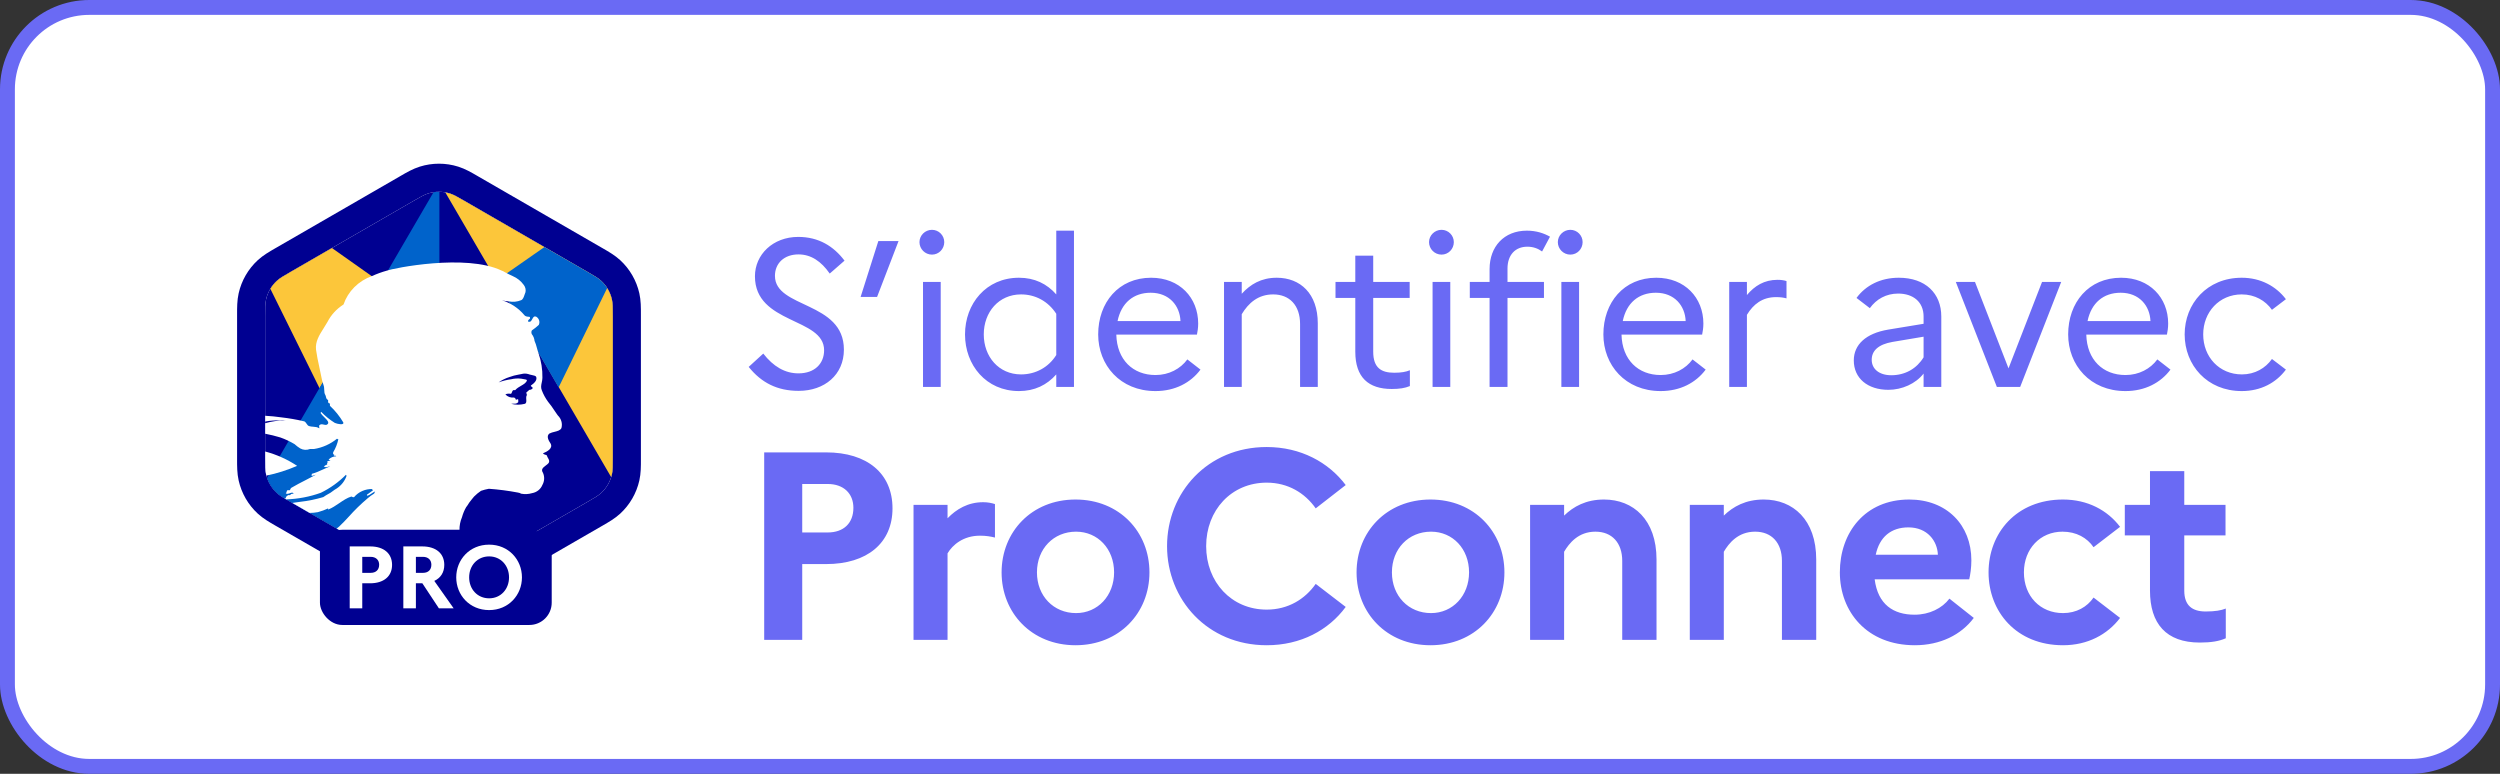 <svg width="168" height="52" viewBox="0 0 168 52" fill="none" xmlns="http://www.w3.org/2000/svg">
<rect x="0" y="0" width="168" height="52" fill="#333333" stroke="none"/>
<rect x="0.5" y="0.5" width="167" height="51" rx="5.5" fill="white"/>
<rect x="0.5" y="0.5" width="167" height="51" rx="5.5" stroke="#6A6AF4"/>
<path d="M28.774 12.999C28.518 13.079 28.271 13.222 27.776 13.508L19.543 18.261C19.048 18.547 18.801 18.69 18.604 18.871C18.239 19.206 17.986 19.645 17.878 20.128C17.819 20.39 17.819 20.676 17.819 21.247V30.753C17.819 31.325 17.819 31.61 17.878 31.872C17.986 32.355 18.239 32.794 18.604 33.129C18.801 33.31 19.048 33.453 19.543 33.739L27.776 38.492C28.271 38.778 28.518 38.921 28.774 39.001C29.246 39.149 29.753 39.149 30.226 39.001C30.481 38.92 30.729 38.778 31.223 38.492L39.456 33.739C39.951 33.453 40.198 33.31 40.396 33.129C40.76 32.794 41.014 32.355 41.122 31.872C41.18 31.61 41.18 31.325 41.18 30.753V21.247C41.18 20.676 41.18 20.39 41.122 20.128C41.014 19.645 40.76 19.206 40.396 18.871C40.198 18.69 39.951 18.547 39.456 18.261L31.223 13.508C30.729 13.222 30.481 13.079 30.226 12.999C29.753 12.851 29.246 12.851 28.774 12.999Z" fill="#000091"/>
<path fill-rule="evenodd" clip-rule="evenodd" d="M32.168 11.873L40.401 16.626C40.434 16.645 40.467 16.664 40.501 16.683C40.893 16.909 41.318 17.153 41.675 17.481C42.323 18.077 42.773 18.857 42.965 19.716C43.071 20.189 43.07 20.68 43.069 21.132C43.069 21.17 43.069 21.209 43.069 21.247V30.753C43.069 30.791 43.069 30.83 43.069 30.868C43.07 31.32 43.071 31.811 42.965 32.283C42.773 33.143 42.323 33.923 41.675 34.519C41.318 34.847 40.893 35.091 40.501 35.317C40.467 35.336 40.434 35.355 40.401 35.374L32.168 40.127C32.135 40.146 32.102 40.166 32.069 40.185C31.678 40.412 31.254 40.658 30.791 40.803C29.951 41.066 29.05 41.066 28.21 40.803C27.747 40.658 27.323 40.412 26.932 40.185C26.899 40.166 26.866 40.146 26.833 40.127L18.6 35.374C18.567 35.355 18.534 35.336 18.5 35.317C18.108 35.091 17.683 34.847 17.326 34.519C16.678 33.923 16.228 33.143 16.036 32.283C15.93 31.811 15.931 31.32 15.932 30.868C15.932 30.83 15.932 30.791 15.932 30.753V21.247C15.932 21.209 15.932 21.17 15.932 21.132C15.931 20.68 15.93 20.189 16.036 19.716C16.228 18.857 16.678 18.077 17.326 17.481C17.683 17.153 18.108 16.909 18.5 16.683C18.534 16.664 18.567 16.645 18.6 16.626L26.833 11.873C26.866 11.854 26.899 11.834 26.932 11.815C27.323 11.588 27.747 11.342 28.21 11.198C29.05 10.934 29.951 10.934 30.791 11.198C31.254 11.342 31.678 11.588 32.069 11.815C32.102 11.834 32.135 11.854 32.168 11.873ZM28.774 12.999C28.519 13.079 28.271 13.222 27.777 13.508L19.544 18.261C19.049 18.547 18.802 18.69 18.605 18.871C18.24 19.206 17.987 19.645 17.879 20.128C17.82 20.39 17.82 20.676 17.82 21.247V30.753C17.82 31.325 17.82 31.61 17.879 31.872C17.987 32.355 18.24 32.794 18.605 33.129C18.802 33.31 19.049 33.453 19.544 33.739L27.777 38.492C28.271 38.778 28.519 38.92 28.774 39.001C29.247 39.149 29.754 39.149 30.227 39.001C30.482 38.92 30.73 38.778 31.224 38.492L39.457 33.739C39.952 33.453 40.199 33.31 40.396 33.129C40.761 32.794 41.014 32.355 41.122 31.872C41.181 31.61 41.181 31.325 41.181 30.753V21.247C41.181 20.676 41.181 20.39 41.122 20.128C41.014 19.645 40.761 19.206 40.396 18.871C40.199 18.69 39.952 18.547 39.457 18.261L31.224 13.508C30.73 13.222 30.482 13.079 30.227 12.999C29.754 12.851 29.247 12.851 28.774 12.999Z" fill="#000091"/>
<path d="M21.477 26.097L25.374 19.384L25.601 18.995L22.306 16.666L19.544 18.261C19.049 18.547 18.802 18.69 18.605 18.871C18.433 19.029 18.286 19.21 18.167 19.407L21.477 26.097Z" fill="#FCC63A"/>
<path d="M29.923 12.925L41.071 32.063C41.091 32 41.108 31.936 41.122 31.872C41.181 31.61 41.181 31.325 41.181 30.753V21.247C41.181 20.676 41.181 20.39 41.122 20.128C41.014 19.645 40.761 19.206 40.396 18.871C40.199 18.69 39.952 18.547 39.457 18.261L31.224 13.508C30.729 13.222 30.482 13.079 30.226 12.999C30.126 12.968 30.025 12.943 29.923 12.925Z" fill="#FCC63A"/>
<path d="M36.584 16.603L39.456 18.261C39.951 18.547 40.198 18.69 40.396 18.871C40.553 19.015 40.689 19.179 40.802 19.357L37.538 26.037L33.363 18.85L36.584 16.603Z" fill="#0063CB"/>
<path d="M29.527 12.889V39.112C29.273 39.114 29.019 39.078 28.774 39.001C28.518 38.921 28.271 38.778 27.776 38.492L19.543 33.739C19.049 33.453 18.801 33.31 18.604 33.129C18.303 32.852 18.077 32.505 17.947 32.119L29.135 12.916C29.265 12.896 29.396 12.887 29.527 12.889Z" fill="#0063CB"/>
<path fill-rule="evenodd" clip-rule="evenodd" d="M33.34 37.27C32.577 37.045 31.825 36.787 31.086 36.495C30.956 36.224 30.885 35.929 30.878 35.63C30.871 35.331 30.928 35.034 31.046 34.757C31.11 34.519 31.206 34.289 31.33 34.074C31.35 34.054 31.37 34.035 31.37 34.015C31.376 34.015 31.381 34.013 31.385 34.009C31.388 34.006 31.391 34.001 31.391 33.996C31.48 33.845 31.582 33.701 31.695 33.566L31.707 33.554L31.723 33.538L31.735 33.526C31.735 33.508 31.754 33.489 31.773 33.47L31.776 33.468C31.786 33.448 31.801 33.433 31.817 33.418C31.832 33.404 31.846 33.389 31.857 33.37C31.999 33.226 32.155 33.096 32.324 32.983C32.496 32.923 32.672 32.878 32.852 32.846C33.507 32.892 34.158 32.978 34.802 33.1C34.881 33.111 34.957 33.138 35.026 33.177C35.269 33.223 35.52 33.209 35.757 33.139C35.911 33.112 36.055 33.047 36.176 32.952C36.297 32.856 36.39 32.732 36.447 32.592C36.518 32.467 36.559 32.328 36.566 32.186C36.573 32.044 36.546 31.902 36.487 31.771C36.344 31.559 36.477 31.434 36.634 31.315L36.688 31.273C36.758 31.226 36.821 31.169 36.875 31.106C36.941 30.979 36.887 30.886 36.83 30.788C36.799 30.735 36.767 30.68 36.753 30.618C36.735 30.583 36.695 30.572 36.65 30.559C36.596 30.544 36.533 30.526 36.489 30.463C36.773 30.346 37.179 30.13 36.997 29.8C36.875 29.624 36.693 29.312 36.916 29.136C37.024 29.077 37.15 29.046 37.271 29.017C37.468 28.968 37.653 28.922 37.729 28.765C37.768 28.617 37.768 28.462 37.726 28.315C37.685 28.168 37.605 28.034 37.493 27.925L37.432 27.842C37.372 27.762 37.315 27.679 37.262 27.594C37.133 27.39 36.991 27.194 36.836 27.008C36.658 26.767 36.514 26.504 36.409 26.226C36.332 26.042 36.368 25.873 36.406 25.699C36.428 25.598 36.45 25.496 36.45 25.388C36.462 24.824 36.372 24.263 36.185 23.728C36.143 23.613 36.111 23.495 36.079 23.377C36.035 23.215 35.992 23.055 35.921 22.907C35.906 22.744 35.843 22.588 35.739 22.458C35.719 22.419 35.709 22.376 35.709 22.332C35.709 22.288 35.719 22.245 35.739 22.205C35.904 22.093 36.061 21.969 36.206 21.834C36.251 21.739 36.26 21.632 36.23 21.532C36.2 21.432 36.135 21.346 36.045 21.288C35.886 21.218 35.831 21.323 35.772 21.436C35.733 21.511 35.692 21.589 35.619 21.62H35.497C35.464 21.541 35.511 21.5 35.574 21.445C35.588 21.433 35.603 21.42 35.619 21.405C35.619 21.367 35.619 21.289 35.578 21.289C35.417 21.289 35.274 21.249 35.233 21.172C34.843 20.707 34.321 20.361 33.73 20.176C33.882 20.221 34.038 20.247 34.197 20.254C34.47 20.308 34.755 20.281 35.01 20.176C35.143 20.134 35.2 19.957 35.253 19.797C35.273 19.736 35.292 19.678 35.314 19.63C35.331 19.544 35.328 19.457 35.307 19.373C35.286 19.289 35.247 19.21 35.192 19.141C35.009 18.886 34.756 18.683 34.461 18.556C34.274 18.472 34.091 18.381 33.912 18.283C33.85 18.241 33.782 18.208 33.71 18.185C31.316 17.035 26.387 18.03 26.011 18.185H26.004C25.658 18.281 25.32 18.404 24.995 18.553C24.547 18.712 24.143 18.967 23.812 19.297C23.482 19.628 23.233 20.026 23.085 20.461C22.624 20.751 22.253 21.155 22.009 21.629C21.929 21.773 21.84 21.912 21.752 22.051C21.46 22.511 21.175 22.96 21.237 23.498C21.291 23.899 21.372 24.274 21.456 24.663C21.498 24.86 21.542 25.061 21.583 25.27C21.617 25.481 21.672 25.688 21.744 25.889C21.78 25.984 21.784 26.09 21.788 26.194C21.793 26.326 21.798 26.454 21.866 26.551C21.886 26.589 21.895 26.63 21.904 26.669C21.922 26.751 21.94 26.83 22.049 26.883V27.038C22.06 27.048 22.068 27.058 22.076 27.068C22.096 27.094 22.112 27.115 22.171 27.115V27.27C22.523 27.597 22.823 27.971 23.065 28.38C23.146 28.593 22.679 28.496 22.5 28.419C22.165 28.209 21.858 27.961 21.586 27.678C21.564 27.699 21.549 27.727 21.545 27.756C21.598 27.845 21.694 27.941 21.79 28.035C21.986 28.229 22.176 28.417 21.971 28.535C21.901 28.569 21.826 28.551 21.751 28.532C21.653 28.509 21.555 28.486 21.463 28.573C21.437 28.612 21.445 28.659 21.454 28.709C21.459 28.735 21.463 28.761 21.463 28.788C21.329 28.695 21.188 28.686 21.049 28.676C20.955 28.67 20.862 28.664 20.773 28.633C20.698 28.615 20.649 28.543 20.6 28.471C20.542 28.387 20.485 28.302 20.387 28.302C19.905 28.19 19.417 28.105 18.924 28.049C18.558 27.996 18.189 27.959 17.819 27.939V28.328C18.141 28.269 18.469 28.243 18.797 28.249C18.925 28.23 19.055 28.23 19.183 28.249C18.721 28.249 18.261 28.313 17.819 28.44V29.146C18.163 29.212 18.503 29.295 18.838 29.397C19.171 29.515 19.491 29.665 19.793 29.845C19.911 29.953 20.04 30.051 20.178 30.136C20.276 30.19 20.385 30.221 20.497 30.228C20.609 30.234 20.721 30.216 20.825 30.175H21.091C21.669 30.084 22.211 29.841 22.655 29.474C22.655 29.513 22.695 29.513 22.736 29.513C22.673 29.822 22.556 30.118 22.39 30.39C22.391 30.399 22.389 30.411 22.387 30.424C22.38 30.464 22.371 30.517 22.433 30.546H22.497C22.463 30.546 22.433 30.551 22.433 30.585C22.433 30.623 22.463 30.623 22.499 30.623C22.534 30.623 22.575 30.623 22.595 30.662C22.403 30.667 22.22 30.744 22.087 30.876C22.087 30.915 22.167 30.915 22.209 30.915C22.179 30.952 22.135 30.962 22.092 30.972C22.048 30.982 22.006 30.992 21.985 31.032C22.007 31.053 22.035 31.067 22.066 31.071C22.025 31.071 21.985 31.071 21.985 31.11V31.227C21.92 31.227 21.88 31.259 21.838 31.292C21.815 31.31 21.791 31.329 21.761 31.343C21.866 31.42 21.947 31.397 22.035 31.371C22.082 31.358 22.131 31.343 22.188 31.343C22.009 31.408 21.844 31.484 21.682 31.558C21.457 31.662 21.237 31.763 20.989 31.831C20.949 31.831 20.949 31.86 20.949 31.889C20.949 31.918 20.949 31.947 20.909 31.947C20.982 31.994 21.034 31.97 21.09 31.944C21.127 31.927 21.165 31.909 21.213 31.909C20.994 32.03 20.771 32.144 20.545 32.26C20.226 32.423 19.901 32.59 19.568 32.786C19.524 32.827 19.496 32.882 19.487 32.94H19.326C19.284 32.961 19.275 32.996 19.264 33.037C19.254 33.075 19.243 33.117 19.204 33.155C19.293 33.212 19.391 33.176 19.483 33.143C19.579 33.108 19.668 33.076 19.732 33.155C19.772 33.155 19.651 33.194 19.57 33.194C19.55 33.194 19.54 33.213 19.53 33.232C19.52 33.252 19.51 33.271 19.49 33.271H19.365C19.355 33.278 19.346 33.285 19.336 33.292C19.266 33.34 19.204 33.383 19.204 33.485C19.175 33.48 19.145 33.482 19.117 33.49C19.153 33.512 19.192 33.535 19.232 33.558C20.028 33.533 20.814 33.384 21.56 33.115C22.19 32.807 22.76 32.399 23.246 31.907C23.268 31.928 23.282 31.955 23.287 31.984C23.168 32.323 22.939 32.616 22.636 32.82C22.527 32.878 22.433 32.948 22.344 33.015C22.25 33.085 22.163 33.151 22.07 33.191C21.951 33.255 21.835 33.327 21.725 33.405C21.215 33.557 20.691 33.664 20.159 33.724L19.913 33.758C19.823 33.771 19.734 33.784 19.645 33.797L20.808 34.469C20.994 34.467 21.178 34.45 21.361 34.417C21.598 34.353 21.829 34.269 22.051 34.164V34.242C22.318 34.14 22.555 33.978 22.791 33.817C23.054 33.637 23.315 33.458 23.615 33.365C23.621 33.365 23.631 33.371 23.644 33.379C23.679 33.399 23.739 33.432 23.798 33.404C23.944 33.23 24.13 33.091 24.341 32.997C24.552 32.903 24.783 32.857 25.016 32.862C25.016 32.901 25.016 32.94 25.057 32.94H25.077C24.98 33.017 24.87 33.094 24.759 33.172C24.73 33.191 24.702 33.211 24.673 33.231C24.627 33.272 24.667 33.31 24.708 33.31C24.815 33.269 24.899 33.212 24.981 33.155C25.055 33.105 25.128 33.055 25.216 33.019C25.195 33.038 25.185 33.067 25.175 33.096C25.165 33.125 25.155 33.154 25.135 33.173C24.983 33.264 24.841 33.368 24.709 33.483C24.252 33.869 23.824 34.286 23.429 34.73C23.238 34.947 23.03 35.15 22.824 35.352C22.81 35.365 22.796 35.378 22.783 35.391C22.733 35.436 22.68 35.479 22.625 35.518L27.776 38.492C28.271 38.778 28.518 38.92 28.774 39.001C29.246 39.149 29.753 39.149 30.226 39.001C30.481 38.92 30.729 38.778 31.223 38.492L33.34 37.27ZM35.703 26.169C35.743 26.148 35.777 26.119 35.801 26.082C35.801 26.048 35.765 26.02 35.731 25.995C35.692 25.965 35.656 25.937 35.681 25.904C35.908 25.75 36.113 25.54 36.032 25.328C36.006 25.257 35.876 25.23 35.737 25.201C35.652 25.183 35.565 25.165 35.494 25.136C35.348 25.094 35.192 25.094 35.045 25.136L34.938 25.157L34.831 25.177C34.633 25.21 34.439 25.262 34.252 25.332C33.984 25.414 33.732 25.537 33.506 25.697C33.78 25.595 34.064 25.523 34.355 25.485C34.571 25.433 34.796 25.42 35.017 25.446C35.067 25.457 35.123 25.466 35.176 25.474C35.299 25.492 35.41 25.508 35.41 25.562C35.364 25.724 35.199 25.819 35.02 25.923C34.88 26.003 34.732 26.089 34.624 26.215H34.499C34.438 26.252 34.417 26.314 34.399 26.366C34.38 26.419 34.365 26.464 34.313 26.464C34.194 26.439 34.07 26.452 33.961 26.503C34.032 26.581 34.121 26.642 34.223 26.679C34.324 26.716 34.433 26.728 34.541 26.714C34.575 26.725 34.606 26.745 34.628 26.773C34.65 26.8 34.663 26.834 34.665 26.869C34.696 26.866 34.724 26.852 34.746 26.83C34.785 26.83 34.827 26.83 34.827 26.869V27.024C34.793 27.061 34.751 27.09 34.704 27.108C34.656 27.125 34.605 27.132 34.554 27.126H34.486C34.44 27.125 34.395 27.129 34.351 27.138C34.649 27.215 34.962 27.215 35.261 27.138C35.383 27.097 35.374 26.974 35.365 26.842C35.358 26.727 35.349 26.605 35.426 26.524C35.386 26.524 35.386 26.495 35.386 26.467C35.386 26.438 35.386 26.409 35.346 26.409C35.416 26.334 35.492 26.263 35.573 26.198C35.618 26.199 35.663 26.189 35.703 26.169Z" fill="white"/>
<path d="M17.9 31.962C18.611 31.814 19.304 31.594 19.967 31.306C19.312 30.87 18.586 30.544 17.819 30.34V30.753C17.819 31.325 17.819 31.61 17.878 31.872C17.885 31.902 17.892 31.932 17.9 31.962Z" fill="white"/>
<rect x="21.5" y="35.6" width="15.575" height="6.398" rx="1.5" fill="#000091"/>
<path d="M23.5 40.879V36.719H24.873C25.788 36.719 26.347 37.188 26.347 37.961C26.347 38.727 25.788 39.197 24.873 39.197H24.344V40.879H23.5ZM24.909 37.42H24.344V38.496H24.909C25.265 38.496 25.479 38.288 25.479 37.949C25.479 37.634 25.265 37.42 24.909 37.42Z" fill="white"/>
<path d="M27.104 40.879V36.719H28.376C29.291 36.719 29.856 37.188 29.856 37.961C29.856 38.466 29.612 38.84 29.184 39.037L30.485 40.879H29.493L28.382 39.197H27.948V40.879H27.104ZM28.423 37.42H27.948V38.496H28.423C28.78 38.496 28.988 38.288 28.988 37.949C28.988 37.634 28.78 37.42 28.423 37.42Z" fill="white"/>
<path d="M32.87 36.6C34.177 36.6 35.075 37.61 35.075 38.799C35.075 39.987 34.177 40.998 32.87 40.998C31.556 40.998 30.659 39.987 30.659 38.799C30.659 37.61 31.556 36.6 32.87 36.6ZM32.87 40.207C33.648 40.207 34.207 39.595 34.207 38.799C34.207 38.002 33.648 37.39 32.87 37.39C32.085 37.39 31.527 38.002 31.527 38.799C31.527 39.595 32.085 40.207 32.87 40.207Z" fill="white"/>
<path d="M50.312 24.656L51.292 23.76C51.964 24.628 52.748 25.09 53.658 25.09C54.75 25.09 55.38 24.432 55.38 23.536C55.38 21.324 50.732 21.8 50.732 18.566C50.732 17.11 51.936 15.92 53.644 15.92C55.016 15.92 56.024 16.55 56.752 17.516L55.758 18.384C55.184 17.558 54.498 17.096 53.658 17.096C52.692 17.096 52.076 17.698 52.076 18.538C52.076 20.736 56.71 20.232 56.71 23.494C56.71 25.188 55.408 26.266 53.672 26.266C52.23 26.266 51.166 25.72 50.312 24.656ZM58.94 19.952H57.834L59.024 16.2H60.382L58.94 19.952ZM62.628 17.11C62.166 17.11 61.788 16.732 61.788 16.27C61.788 15.822 62.166 15.444 62.628 15.444C63.09 15.444 63.454 15.822 63.454 16.27C63.454 16.732 63.09 17.11 62.628 17.11ZM62.026 26V18.944H63.216V26H62.026ZM64.849 22.472C64.849 20.414 66.263 18.664 68.475 18.664C69.525 18.664 70.351 19.07 70.981 19.784V15.5H72.171V26H70.981V25.16C70.351 25.874 69.525 26.28 68.475 26.28C66.263 26.28 64.849 24.53 64.849 22.472ZM66.109 22.472C66.109 23.97 67.117 25.16 68.615 25.16C69.595 25.16 70.463 24.684 70.981 23.858V21.086C70.435 20.246 69.581 19.784 68.615 19.784C67.117 19.784 66.109 20.974 66.109 22.472ZM80.672 24.838C80.014 25.72 78.964 26.28 77.648 26.28C75.268 26.28 73.798 24.53 73.798 22.472C73.798 20.33 75.17 18.664 77.354 18.664C79.272 18.664 80.518 20.008 80.518 21.744C80.518 22.024 80.476 22.29 80.434 22.486H75.016C75.058 24.18 76.136 25.202 77.648 25.202C78.558 25.202 79.328 24.782 79.79 24.152L80.672 24.838ZM77.326 19.672C76.164 19.672 75.352 20.358 75.1 21.576H79.328C79.286 20.54 78.572 19.672 77.326 19.672ZM82.254 26V18.944H83.445V19.742C84.019 19.112 84.746 18.664 85.796 18.664C87.379 18.664 88.555 19.728 88.555 21.73V26H87.365V21.772C87.365 20.512 86.65 19.784 85.558 19.784C84.537 19.784 83.892 20.372 83.445 21.114V26H82.254ZM91.076 23.634V20.022H89.746V18.944H91.076V17.18H92.28V18.944H94.73V20.022H92.28V23.634C92.28 24.74 92.84 25.048 93.694 25.048C94.156 25.048 94.478 24.992 94.744 24.88V25.944C94.408 26.084 94.03 26.14 93.526 26.14C91.958 26.14 91.076 25.356 91.076 23.634ZM96.871 17.11C96.409 17.11 96.031 16.732 96.031 16.27C96.031 15.822 96.409 15.444 96.871 15.444C97.333 15.444 97.697 15.822 97.697 16.27C97.697 16.732 97.333 17.11 96.871 17.11ZM96.269 26V18.944H97.459V26H96.269ZM98.77 18.944H100.1V18.076C100.1 16.578 101.066 15.5 102.606 15.5C103.25 15.5 103.768 15.682 104.16 15.906L103.628 16.9C103.362 16.704 103.04 16.578 102.634 16.578C101.836 16.578 101.304 17.124 101.304 18.048V18.944H103.754V20.022H101.304V26H100.1V20.022H98.77V18.944ZM105.526 17.11C105.064 17.11 104.686 16.732 104.686 16.27C104.686 15.822 105.064 15.444 105.526 15.444C105.988 15.444 106.352 15.822 106.352 16.27C106.352 16.732 105.988 17.11 105.526 17.11ZM104.924 26V18.944H106.114V26H104.924ZM114.621 24.838C113.963 25.72 112.913 26.28 111.597 26.28C109.217 26.28 107.747 24.53 107.747 22.472C107.747 20.33 109.119 18.664 111.303 18.664C113.221 18.664 114.467 20.008 114.467 21.744C114.467 22.024 114.425 22.29 114.383 22.486H108.965C109.007 24.18 110.085 25.202 111.597 25.202C112.507 25.202 113.277 24.782 113.739 24.152L114.621 24.838ZM111.275 19.672C110.113 19.672 109.301 20.358 109.049 21.576H113.277C113.235 20.54 112.521 19.672 111.275 19.672ZM116.203 26V18.944H117.393V19.826C117.911 19.21 118.555 18.804 119.451 18.804C119.675 18.804 119.885 18.832 120.053 18.888V20.05C119.843 19.994 119.633 19.966 119.353 19.966C118.429 19.966 117.827 20.442 117.393 21.156V26H116.203ZM126.899 26.196C125.513 26.196 124.575 25.426 124.575 24.222C124.575 23.158 125.387 22.402 126.885 22.15L129.265 21.758V21.268C129.265 20.288 128.565 19.728 127.557 19.728C126.745 19.728 126.087 20.106 125.653 20.708L124.757 20.022C125.373 19.182 126.367 18.664 127.599 18.664C129.391 18.664 130.455 19.714 130.455 21.268V26H129.265V25.104C128.733 25.79 127.809 26.196 126.899 26.196ZM125.779 24.18C125.779 24.782 126.269 25.216 127.095 25.216C128.033 25.216 128.803 24.768 129.265 24.012V22.626L127.179 22.976C126.213 23.144 125.779 23.578 125.779 24.18ZM131.43 18.944H132.718L134.972 24.754L137.226 18.944H138.514L135.756 26H134.188L131.43 18.944ZM145.855 24.838C145.197 25.72 144.147 26.28 142.831 26.28C140.451 26.28 138.981 24.53 138.981 22.472C138.981 20.33 140.353 18.664 142.537 18.664C144.455 18.664 145.701 20.008 145.701 21.744C145.701 22.024 145.659 22.29 145.617 22.486H140.199C140.241 24.18 141.319 25.202 142.831 25.202C143.741 25.202 144.511 24.782 144.973 24.152L145.855 24.838ZM142.509 19.672C141.347 19.672 140.535 20.358 140.283 21.576H144.511C144.469 20.54 143.755 19.672 142.509 19.672ZM150.659 25.16C151.527 25.16 152.241 24.74 152.675 24.124L153.613 24.838C152.955 25.72 151.933 26.28 150.645 26.28C148.307 26.28 146.809 24.53 146.809 22.472C146.809 20.414 148.307 18.664 150.645 18.664C151.919 18.664 152.955 19.238 153.613 20.106L152.675 20.82C152.241 20.204 151.527 19.784 150.645 19.784C149.133 19.784 148.055 20.974 148.055 22.472C148.055 23.984 149.133 25.16 150.659 25.16ZM51.354 43V30.4H55.512C58.284 30.4 59.976 31.822 59.976 34.162C59.976 36.484 58.284 37.906 55.512 37.906H53.91V43H51.354ZM55.62 32.524H53.91V35.782H55.62C56.7 35.782 57.348 35.152 57.348 34.126C57.348 33.172 56.7 32.524 55.62 32.524ZM61.389 43V33.928H63.675V34.828C64.269 34.216 65.043 33.748 66.069 33.748C66.375 33.748 66.645 33.802 66.861 33.874V36.124C66.573 36.052 66.267 35.998 65.853 35.998C64.737 35.998 64.017 36.61 63.675 37.186V43H61.389ZM72.275 33.568C75.227 33.568 77.243 35.746 77.243 38.464C77.243 41.182 75.227 43.36 72.275 43.36C69.323 43.36 67.307 41.182 67.307 38.464C67.307 35.746 69.323 33.568 72.275 33.568ZM72.311 41.2C73.769 41.2 74.867 40.03 74.867 38.464C74.867 36.88 73.769 35.728 72.311 35.728C70.799 35.728 69.683 36.88 69.683 38.464C69.683 40.048 70.799 41.2 72.311 41.2ZM85.122 40.966C86.562 40.966 87.696 40.264 88.416 39.238L90.432 40.786C89.28 42.352 87.408 43.36 85.122 43.36C81.144 43.36 78.426 40.3 78.426 36.7C78.426 33.1 81.144 30.04 85.122 30.04C87.408 30.04 89.28 31.066 90.432 32.596L88.416 34.162C87.696 33.136 86.562 32.434 85.122 32.434C82.746 32.434 81.054 34.288 81.054 36.7C81.054 39.112 82.746 40.966 85.122 40.966ZM96.129 33.568C99.081 33.568 101.097 35.746 101.097 38.464C101.097 41.182 99.081 43.36 96.129 43.36C93.177 43.36 91.161 41.182 91.161 38.464C91.161 35.746 93.177 33.568 96.129 33.568ZM96.165 41.2C97.623 41.2 98.721 40.03 98.721 38.464C98.721 36.88 97.623 35.728 96.165 35.728C94.653 35.728 93.537 36.88 93.537 38.464C93.537 40.048 94.653 41.2 96.165 41.2ZM102.822 43V33.928H105.108V34.648C105.738 34.036 106.584 33.568 107.79 33.568C109.752 33.568 111.318 34.918 111.318 37.6V43H109.014V37.69C109.014 36.484 108.33 35.728 107.214 35.728C106.062 35.728 105.45 36.502 105.108 37.078V43H102.822ZM113.554 43V33.928H115.84V34.648C116.47 34.036 117.316 33.568 118.522 33.568C120.484 33.568 122.05 34.918 122.05 37.6V43H119.746V37.69C119.746 36.484 119.062 35.728 117.946 35.728C116.794 35.728 116.182 36.502 115.84 37.078V43H113.554ZM132.638 41.524C131.792 42.658 130.388 43.36 128.678 43.36C125.456 43.36 123.638 41.11 123.638 38.464C123.638 35.782 125.33 33.568 128.3 33.568C130.82 33.568 132.476 35.278 132.476 37.654C132.476 38.158 132.404 38.626 132.332 38.932H125.978C126.194 40.624 127.238 41.308 128.66 41.308C129.65 41.308 130.514 40.876 131 40.228L132.638 41.524ZM128.246 35.44C127.076 35.44 126.302 36.088 126.05 37.276H130.226C130.19 36.358 129.524 35.44 128.246 35.44ZM138.635 41.2C139.535 41.2 140.255 40.786 140.687 40.156L142.469 41.524C141.623 42.64 140.291 43.36 138.635 43.36C135.503 43.36 133.631 41.11 133.631 38.464C133.631 35.818 135.503 33.568 138.635 33.568C140.291 33.568 141.623 34.288 142.469 35.404L140.687 36.772C140.255 36.142 139.535 35.728 138.599 35.728C137.105 35.728 136.007 36.88 136.007 38.464C136.007 40.066 137.105 41.2 138.635 41.2ZM144.479 39.688V35.98H142.787V33.928H144.479V31.66H146.783V33.928H149.555V35.98H146.783V39.688C146.783 40.696 147.323 41.092 148.223 41.092C148.853 41.092 149.267 41.02 149.573 40.894V42.892C149.123 43.09 148.583 43.18 147.827 43.18C145.559 43.18 144.479 41.902 144.479 39.688Z" fill="#6A6AF4"/>
</svg>

